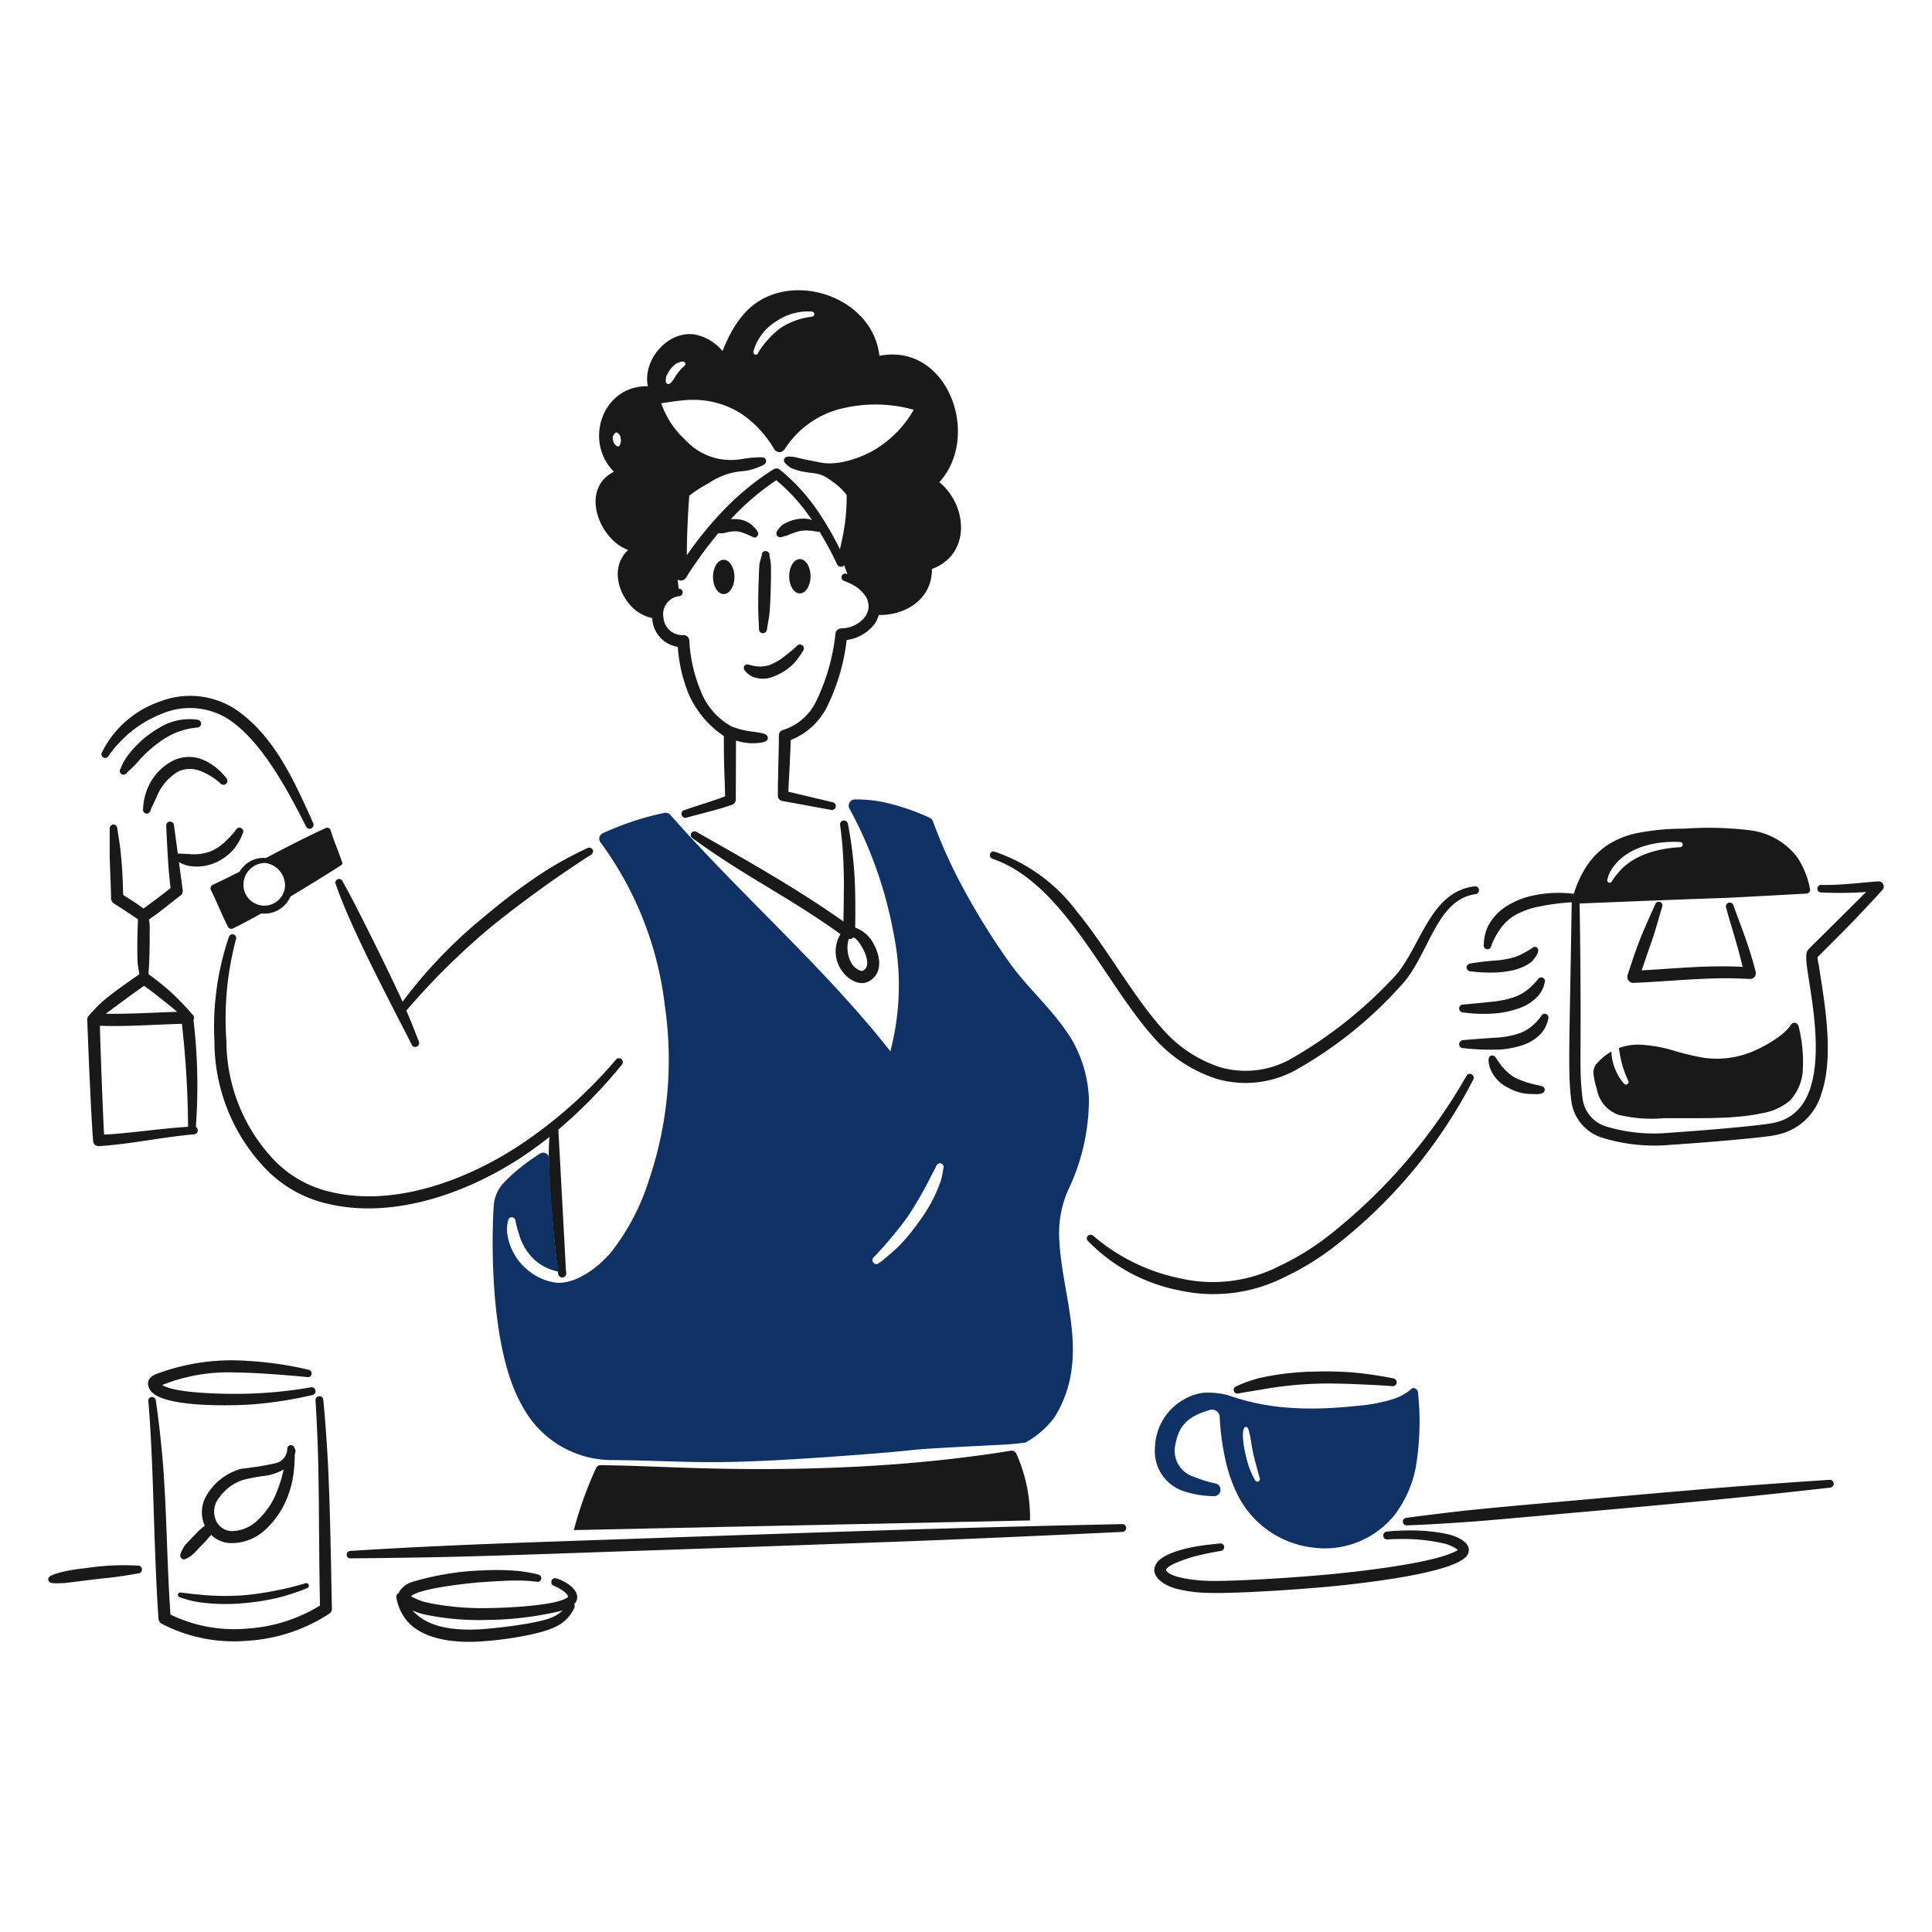<svg viewBox="0 0 400 400" xmlns="http://www.w3.org/2000/svg" id="Coffee-Tea-1--Streamline-Brooklyn.svg" height="400" width="400"><desc>Coffee Tea 1 Streamline Illustration: https://streamlinehq.com</desc><path d="M166.132 133.616a0.816 0.816 0 0 0 -1.148 0.128 28.24 28.24 0 0 1 -2.248 1.882 12.2 12.2 0 0 1 -3.478 2.088 6.4 6.4 0 0 1 -3.348 0.112c-0.942 -0.176 -1.418 -0.532 -1.818 0.08 -0.47 0.74 0.852 1.732 1.564 2.136a5.716 5.716 0 0 0 4.4 0.064 11.758 11.758 0 0 0 4.29 -2.742 16.612 16.612 0 0 0 1.912 -2.616 0.8 0.8 0 0 0 -0.126 -1.132Z" fill="#191919" stroke-width="1"></path><path d="M157.742 114.83c-0.16 0.638 -0.352 1.212 -0.48 1.85a2.134 2.134 0 0 0 -0.048 0.558c-0.078 0.734 -0.078 1.484 -0.11 2.232 -0.08 2.152 -0.128 4.322 -0.128 6.474 0 0.574 0.048 1.164 0.048 1.722 0.032 0.876 0.112 1.722 0.112 2.6a0.824 0.824 0 0 0 1.642 0.112c0.19 -1.244 0.446 -2.47 0.574 -3.714 0.064 -0.83 0.096 -1.658 0.142 -2.488 0.08 -2.168 0.16 -4.336 0.128 -6.49a8.698 8.698 0 0 0 -0.048 -1.116c-0.08 -0.574 -0.2 -1.084 -0.27 -1.674a0.8 0.8 0 0 0 -0.766 -0.8 0.736 0.736 0 0 0 -0.8 0.732" fill="#191919" stroke-width="1"></path><path d="M149.83 115.89c1.228 0 2.234 1.6 2.234 3.554s-1 3.556 -2.234 3.556 -2.216 -1.6 -2.216 -3.556 1 -3.554 2.216 -3.554" fill="#191919" stroke-width="1"></path><path d="M165.6 115.748c1.226 0 2.216 1.6 2.216 3.556s-1 3.556 -2.216 3.556 -2.218 -1.6 -2.218 -3.556 1 -3.556 2.218 -3.556" fill="#191919" stroke-width="1"></path><path d="M22.462 156.53a24.162 24.162 0 0 1 11.448 -8.912 14.832 14.832 0 0 1 13.664 1.466c6.762 4.632 12.094 14.722 15.8 22.052a0.8 0.8 0 0 0 1.084 0.366 0.838 0.838 0 0 0 0.4 -1.068c-3.648 -8.046 -7.766 -17.764 -15.832 -23.4a17.222 17.222 0 0 0 -15.96 -1.77 21 21 0 0 0 -11.96 10.508 0.78 0.78 0 0 0 0.32 1.068 0.764 0.764 0 0 0 1.036 -0.304" fill="#191919" stroke-width="1"></path><path d="M31.15 167.828c0.4 -1.062 0.858 -1.85 1.308 -2.902a10.642 10.642 0 0 1 4.4 -5.166 5.694 5.694 0 0 1 4.45 -0.2 13.234 13.234 0 0 1 4.352 2.662 0.818 0.818 0 0 0 1.2 -1.116 12.306 12.306 0 0 0 -4.72 -3.762 7.508 7.508 0 0 0 -6.346 0.16A11.244 11.244 0 0 0 30.258 164a12.6 12.6 0 0 0 -0.638 3.508 0.818 0.818 0 0 0 0.6 0.926 0.788 0.788 0 0 0 0.924 -0.6" fill="#191919" stroke-width="1"></path><path d="M26.23 160.058c0.75 -0.834 1.126 -0.958 2.328 -2.36a26.214 26.214 0 0 1 5.66 -4.88 15.182 15.182 0 0 1 6.57 -2.184 0.816 0.816 0 0 0 0.844 -0.782 0.8 0.8 0 0 0 -0.764 -0.844 11.914 11.914 0 0 0 -7.878 1.658 21.758 21.758 0 0 0 -6.298 5.454 11.56 11.56 0 0 0 -1.754 3.076 0.752 0.752 0 0 0 0.2 1.068 0.8 0.8 0 0 0 1.084 -0.2" fill="#191919" stroke-width="1"></path><path d="M122.702 175.892a0.822 0.822 0 0 0 -1.086 -0.302c-4.988 2.37 -10.842 5.362 -21.668 14.444a99.878 99.878 0 0 0 -16.6 17.356c-1.616 -3.662 -9.52 -19.874 -12.434 -24.942a0.764 0.764 0 0 0 -1 -0.4 0.744 0.744 0 0 0 -0.4 1.02c3.258 9.562 12.178 26.128 15.722 33.214a0.76 0.76 0 0 0 1.036 0.414 0.8 0.8 0 0 0 0.446 -1.068c-1.9 -4.844 -1.156 -3 -2.584 -6.4a148.2 148.2 0 0 1 17.452 -17.26 238.166 238.166 0 0 1 20.8 -15.02 0.82 0.82 0 0 0 0.316 -1.056Z" fill="#191919" stroke-width="1"></path><path d="M205.496 177.8c6.38 2.2 11.356 7.166 15.6 12.454 6.266 7.904 11.66 17.6 17.38 24.092a29.346 29.346 0 0 0 13.49 9.04 21.564 21.564 0 0 0 16.168 -1.77 85.336 85.336 0 0 0 22.784 -18.542c5.172 -6.478 6.722 -16.838 14.59 -17.954a0.778 0.778 0 0 0 0.686 -0.91 0.756 0.756 0 0 0 -0.862 -0.7c-9.058 1.032 -11.012 11.914 -16.136 18.16a90.174 90.174 0 0 1 -22.2 17.714 19.134 19.134 0 0 1 -14.366 1.58 27.034 27.034 0 0 1 -12.262 -8.292c-5.77 -6.486 -11.658 -17.024 -17.412 -23.948a35.38 35.38 0 0 0 -17.044 -12.4 0.75 0.75 0 0 0 -0.942 0.51 0.784 0.784 0 0 0 0.51 0.972" fill="#191919" stroke-width="1"></path><path d="M318.2 196.2c-0.6 -0.434 -0.848 0.07 -1.8 0.6 -0.542 0.326 -0.784 0.43 -0.988 0.542a9.55 9.55 0 0 1 -2.76 1.068 20.754 20.754 0 0 1 -2.854 0.448 49.626 49.626 0 0 0 -5.356 0.622 0.852 0.852 0 0 0 -0.8 0.844 0.836 0.836 0 0 0 0.876 0.782 31.444 31.444 0 0 0 5.486 0.222 19.46 19.46 0 0 0 3.236 -0.446 9.816 9.816 0 0 0 3.524 -1.514 5.696 5.696 0 0 0 0.6 -0.526c0.614 -0.724 1.576 -2.066 0.836 -2.642Z" fill="#191919" stroke-width="1"></path><path d="M319.4 202.432a0.8 0.8 0 0 0 -1.036 0.382 15.4 15.4 0 0 1 -1.754 1.818 9.952 9.952 0 0 1 -3.284 1.866 20.63 20.63 0 0 1 -3.556 0.8c-0.566 0.084 -5.228 0.552 -6.8 0.684a0.814 0.814 0 1 0 -0.048 1.626 29.42 29.42 0 0 0 7.142 0.16 18.9 18.9 0 0 0 4.068 -0.892 9.856 9.856 0 0 0 4.16 -2.504 6.05 6.05 0 0 0 1.514 -2.918 0.76 0.76 0 0 0 -0.406 -1.022Z" fill="#191919" stroke-width="1"></path><path d="M320.076 209.936a0.758 0.758 0 0 0 -0.988 0.43 11.4 11.4 0 0 1 -1.786 1.96 8.524 8.524 0 0 1 -3.444 1.834 18.48 18.48 0 0 1 -3.764 0.654c-0.104 0.01 -4.044 0.244 -7.2 0.542a0.856 0.856 0 0 0 -0.8 0.846 0.816 0.816 0 0 0 0.83 0.8 51.16 51.16 0 0 0 7.366 0.304 18.898 18.898 0 0 0 4.29 -0.718 9.44 9.44 0 0 0 4.432 -2.55 6.6 6.6 0 0 0 1.53 -3.078 0.788 0.788 0 0 0 -0.466 -1.024Z" fill="#191919" stroke-width="1"></path><path d="M225.258 256.938a35.916 35.916 0 0 0 18.988 10.236 32.514 32.514 0 0 0 21.6 -2.71 55.73 55.73 0 0 0 11.034 -6.856 103.586 103.586 0 0 0 28.174 -34.154 0.8 0.8 0 0 0 -1.4 -0.764 113.952 113.952 0 0 1 -28.316 32.942 54.146 54.146 0 0 1 -10.556 6.536 30.144 30.144 0 0 1 -20.042 2.584 39.894 39.894 0 0 1 -18.416 -8.914 0.758 0.758 0 0 0 -1.068 0.016 0.708 0.708 0 0 0 0 1.084" fill="#191919" stroke-width="1"></path><path d="M180.938 195.546a6.906 6.906 0 0 0 -3.88 -3.498c0.04 -3.48 0.062 -6.84 -0.11 -10.176a82.838 82.838 0 0 0 -1.4 -11.32 0.87 0.87 0 0 0 -0.974 -0.67 0.82 0.82 0 0 0 -0.638 0.958 77.304 77.304 0 0 1 0.718 8.864c0.08 1.786 0.08 3.572 0.048 5.374 0 1.882 -0.048 3.778 -0.08 5.708 -10.274 -7.318 -23 -14.31 -30.4 -18.544a0.8 0.8 0 0 0 -1.1 0.24 0.76 0.76 0 0 0 0.254 1.052c10.692 7.85 19.554 11.922 30.64 19.87a6.894 6.894 0 0 0 0.264 7.562c1.184 1.74 3.574 3.238 5.486 2.264 2.902 -1.458 2.68 -4.896 1.172 -7.684Zm-2.28 5.42c-0.6 0.298 -1.878 -0.782 -2.25 -1.338a6.518 6.518 0 0 1 -0.696 -5.2 1.256 1.256 0 0 0 0.662 -0.124 1.2 1.2 0 0 0 0.338 -0.25 3.906 3.906 0 0 1 0.718 0.56 7.78 7.78 0 0 1 0.94 1.308c0.972 1.598 1.944 4.228 0.288 5.044Z" fill="#191919" stroke-width="1"></path><path d="M317.818 224.544a17.942 17.942 0 0 1 -4.322 -1.514 10.886 10.886 0 0 1 -3.364 -3.4c-0.486 -0.726 -0.764 -1.266 -1.4 -1.07 -0.746 0.24 -0.6 1.21 -0.27 2.472a7.342 7.342 0 0 0 3.8 4.178 9.736 9.736 0 0 0 4.672 1.292c1.536 0.07 2.82 0.11 2.886 -0.862 -0.01 -0.802 -0.72 -0.788 -2.002 -1.096Z" fill="#191919" stroke-width="1"></path><path d="M360.8 200.184c-0.318 -1.324 -0.67 -2.648 -1.02 -3.954 -0.766 -2.76 -1.658 -5.518 -2.4 -8.308a0.778 0.778 0 0 1 0.51 -1.02 0.8 0.8 0 0 1 1 0.542c0.958 2.726 2.042 5.422 2.95 8.148 0.622 1.866 1.18 3.73 1.658 5.628a1.2 1.2 0 0 1 -0.254 1.052 1.224 1.224 0 0 1 -0.988 0.414 87.29 87.29 0 0 0 -9.568 -0.03c-4.8 0.2 -9.6 0.636 -14.478 0.844a1.216 1.216 0 0 1 -1.036 -0.494 1.316 1.316 0 0 1 -0.2 -1.132c0.814 -2.504 1.644 -5 2.6 -7.462 0.478 -1.212 1 -2.4 1.53 -3.62s1.068 -2.376 1.6 -3.572a0.774 0.774 0 0 1 1 -0.478 0.752 0.752 0 0 1 0.43 1c-0.6 2 -1.148 4.018 -1.786 6.012 -0.286 0.892 -0.6 1.77 -0.924 2.662 -0.526 1.484 -1 2.982 -1.532 4.482 4.29 -0.224 8.5 -0.59 12.724 -0.75 2.728 -0.096 5.438 -0.112 8.2 0.032" fill="#191919" stroke-width="1"></path><path d="M49.944 171.452a0.768 0.768 0 0 0 -1.068 0.336 12.82 12.82 0 0 1 -0.94 1.116 15.566 15.566 0 0 1 -1.436 1.466 10 10 0 0 1 -2.758 1.834 9.642 9.642 0 0 1 -4.48 0.622c-2.35 -0.094 -2.142 -0.13 -2.45 -0.102l-0.788 -5.87a0.822 0.822 0 0 0 -0.892 -0.75 0.8 0.8 0 0 0 -0.718 0.878c0.128 2.726 0.256 5.452 0.446 8.178 0.112 1.58 0.272 3.158 0.448 4.72 -1.4 1.084 -2.8 2.184 -4.258 3.236 -0.43 0.336 -0.862 0.654 -1.356 0.974 -0.478 -0.352 -0.956 -0.686 -1.418 -1.02 -0.926 -0.6 -1.866 -1.2 -2.774 -1.786 -0.08 -2.696 -0.16 -5.39 -0.448 -8.068 -0.102 -1.554 -0.326 -2.712 -0.78 -5.788a0.8 0.8 0 0 0 -0.846 -0.718 0.816 0.816 0 0 0 -0.716 0.83l0 5.818c0.078 2.886 0.238 5.774 0.286 8.658a1.2 1.2 0 0 0 0.59 1.038c0.908 0.588 1.834 1.164 2.726 1.77 0.778 0.504 1.532 1 2.262 1.542v0.014c-0.092 1.016 -0.234 7.314 -0.064 9.11 0.078 0.674 0.2 1.4 0.35 2.216 -2.6 1.8 -5.2 3.576 -7.6 5.614 -0.286 0.272 -0.59 0.558 -0.924 0.846 -0.144 0.148 -2.02 2.144 -2.118 2.326a1.266 1.266 0 0 0 -0.158 0.616c0.23 6.058 0.748 19.04 1.21 25.082a1.144 1.144 0 0 0 1.2 1.1c6.314 -0.37 13.346 -1.9 19.708 -2.44a0.8 0.8 0 0 0 0.766 -0.86 0.754 0.754 0 0 0 -0.4 -0.654 115.732 115.732 0 0 0 -0.486 -22.152 0.848 0.848 0 0 0 -0.108 -1 55.138 55.138 0 0 0 -4.416 -4.64 53.826 53.826 0 0 0 -4.788 -3.852c0.024 -0.454 0.046 -0.878 0.074 -1.284 0.072 -0.84 0.21 -5.076 0.16 -7.366a11.16 11.16 0 0 0 -0.142 -2.67c0.838 -0.57 1.644 -1.154 2.426 -1.762 1.356 -1.052 2.71 -2.136 4.082 -3.19a1.168 1.168 0 0 0 0.478 -1.132l-0.778 -5.8a6.956 6.956 0 0 0 1.862 0.74 9.4 9.4 0 0 0 5.836 -0.702 10.556 10.556 0 0 0 3.454 -2.48 9.228 9.228 0 0 0 0.75 -0.974 11.85 11.85 0 0 0 1.308 -2.518 0.774 0.774 0 0 0 -0.314 -1.102Zm-28.4 63.446c-0.298 -5.858 -0.712 -16.71 -0.862 -22.53 5.142 0.224 11.432 -0.25 16.98 -0.4a201.9 201.9 0 0 1 1.276 21.318c-5.634 0.35 -13.002 1.456 -17.398 1.612Zm12.496 -27.578c0.894 0.72 1.8 1.44 2.668 2.168 -4.786 0.152 -10.096 0.476 -14.834 0.4 0.332 -0.222 0.616 -0.442 0.926 -0.664 2.312 -1.738 4.64 -3.46 7.032 -5.118 1.398 0.982 2.8 2.094 4.204 3.214Z" fill="#191919" stroke-width="1"></path><path d="M33.578 286.75c2.944 1.904 14.894 1.946 18.926 1.754a89.8 89.8 0 0 0 11.864 -1.276 0.776 0.776 0 0 1 0.924 0.638 0.756 0.756 0 0 1 -0.6 0.958 84.172 84.172 0 0 1 -12.086 1.912c-3.816 0.312 -17.718 0.742 -21.062 -2.4a2.982 2.982 0 0 1 -0.894 -1.674 1.75 1.75 0 0 1 0.528 -1.45 3.308 3.308 0 0 1 1.052 -0.686 44.358 44.358 0 0 1 19.164 -2.758 72.564 72.564 0 0 1 12.47 1.818 0.762 0.762 0 0 1 0.638 0.892 0.732 0.732 0 0 1 -0.846 0.638c-3.64 -0.374 -11.18 -0.956 -14.828 -0.956a36.944 36.944 0 0 0 -15.25 2.59Z" fill="#191919" stroke-width="1"></path><path d="M61.022 299.922a0.834 0.834 0 0 0 -0.766 -0.718 0.748 0.748 0 0 0 -0.782 0.75 3.108 3.108 0 0 1 -2.47 3 62.882 62.882 0 0 1 -7 1.132 11.968 11.968 0 0 0 -7.368 5.74 6.786 6.786 0 0 0 -0.236 6.06 14.4 14.4 0 0 0 -1.416 1.2c-1.29 1.384 -2.28 2.286 -2.854 3.094 -0.096 0.16 -0.2 0.318 -0.304 0.51 -0.444 0.89 -0.756 1.548 -0.222 1.962 0.422 0.448 1.13 0.05 2.072 -0.622 0.2 -0.144 0.334 -0.32 0.542 -0.478 1.898 -2.024 1.786 -1.826 3.51 -3.78a6 6 0 0 0 3.756 1.7 10.244 10.244 0 0 0 7.286 -2.614 18.144 18.144 0 0 0 5.088 -7.846 21.77 21.77 0 0 0 0.716 -2.662 29.6 29.6 0 0 0 0.448 -5.15c0.048 -0.2 0.094 -0.4 0.142 -0.622a0.786 0.786 0 0 0 -0.142 -0.656Zm-2.712 6.044a35.02 35.02 0 0 1 -1.354 3.762 16.154 16.154 0 0 1 -3.844 5.23 7.874 7.874 0 0 1 -4.464 2 3.722 3.722 0 0 1 -3.73 -1.752 4.6 4.6 0 0 1 0.6 -5.31 9.528 9.528 0 0 1 5.086 -3.572 39.89 39.89 0 0 1 3.97 -0.734 11.182 11.182 0 0 0 4.176 -1.356c-0.15 0.584 -0.312 1.166 -0.44 1.732Z" fill="#191919" stroke-width="1"></path><path d="M66.248 332.418q-0.12 -6.148 -0.16 -12.292c-0.048 -4.306 -0.048 -8.626 -0.128 -12.948q-0.096 -8.61 -0.638 -17.236a0.8 0.8 0 0 1 0.766 -0.86 0.754 0.754 0 0 1 0.846 0.748c0.558 5.756 0.924 11.528 1.148 17.3 0.174 4.322 0.286 8.642 0.366 12.98 0.128 4.304 0.16 8.626 0.272 12.946a1.2 1.2 0 0 1 -0.558 1.052 34.768 34.768 0 0 1 -17.062 5.6 32.382 32.382 0 0 1 -17.65 -3.54 1.314 1.314 0 0 1 -0.638 -1.02c-0.558 -8.26 -0.8 -16.8 -1.084 -25.288 -0.112 -3.62 -0.24 -7.224 -0.43 -10.8 -0.16 -3.012 -0.32 -6 -0.59 -8.96a0.752 0.752 0 0 1 0.652 -0.862 0.816 0.816 0 0 1 0.894 0.67c0.638 4.418 1.148 8.946 1.514 13.522 0.176 2.088 0.272 4.2 0.4 6.33 0.414 8.2 0.558 16.502 1.132 24.522a30.14 30.14 0 0 0 15.624 2.918 32.876 32.876 0 0 0 15.324 -4.784" fill="#191919" stroke-width="1"></path><path d="M72.584 322.64s5.868 -0.032 15.354 -0.2c3.046 -0.048 6.474 -0.126 10.238 -0.238 10.842 -0.304 24.252 -0.8 38.362 -1.276 11.368 -0.382 23.2 -0.8 34.488 -1.212 8.068 -0.286 15.834 -0.558 23.024 -0.844 22.132 -0.91 38.316 -1.706 38.316 -1.706a0.8 0.8 0 1 0 -0.016 -1.612s-16.248 0.32 -38.38 0.958c-7.19 0.19 -14.956 0.462 -23.04 0.716 -11.272 0.384 -23.104 0.782 -34.504 1.18 -14.094 0.496 -27.488 0.926 -38.314 1.372 -3.78 0.16 -7.224 0.318 -10.254 0.462 -9.486 0.478 -15.322 0.862 -15.322 0.862a0.8 0.8 0 0 0 -0.766 0.8 0.774 0.774 0 0 0 0.814 0.75" fill="#191919" stroke-width="1"></path><path d="M291.294 315.812c1.548 -0.086 3.188 -0.05 14.046 -0.812 5.948 -0.48 13.314 -1.164 21.032 -1.85 6.234 -0.542 12.724 -1.132 18.926 -1.706 4.384 -0.414 8.674 -0.8 12.6 -1.2 12.118 -1.212 21 -2.248 21 -2.248a0.818 0.818 0 0 0 0.75 -0.878 0.8 0.8 0 0 0 -0.876 -0.732s-8.914 0.558 -21.08 1.514c-3.922 0.302 -8.2 0.686 -12.644 1.068 -6.2 0.526 -12.676 1.116 -18.91 1.674 -7.716 0.686 -15.084 1.324 -21 1.93s-14.2 1.704 -14 1.69a0.74 0.74 0 0 0 -0.686 0.844 0.766 0.766 0 0 0 0.846 0.702" fill="#191919" stroke-width="1"></path><path d="M115.224 326.8a0.81 0.81 0 1 0 -0.526 1.532c0.8 0.306 2.918 1.48 2.918 2.278 -2.034 1.926 -13.95 2.316 -16.758 2.33a56.412 56.412 0 0 1 -12.388 -1.132 12.252 12.252 0 0 1 -3.364 -1.324c1.654 -1.65 12.44 -2.788 14.988 -2.934 1.83 -0.13 4.82 -0.318 6.648 -0.318a31.22 31.22 0 0 1 4.4 0.254 0.762 0.762 0 0 0 0.91 -0.6 0.784 0.784 0 0 0 -0.638 -0.908 29.496 29.496 0 0 0 -4.56 -0.766 52.548 52.548 0 0 0 -6.888 -0.08 57.53 57.53 0 0 0 -14.94 2.488 5.028 5.028 0 0 0 -2.296 1.8 2.41 2.41 0 0 0 -0.162 0.4 0.832 0.832 0 0 0 -0.502 0.936 10.212 10.212 0 0 0 1.642 4.082 8.482 8.482 0 0 0 1.244 1.468c3.186 2.982 8.384 3.676 12.708 3.618 4.2 -0.052 13.93 -1.264 17.6 -3.236a7.886 7.886 0 0 0 3.636 -3.78 0.842 0.842 0 0 0 -0.026 -0.782 2.472 2.472 0 0 0 0.354 -0.436c1.222 -2.112 -1.72 -4.174 -4 -4.89Zm-0.886 8.044c-3.098 1.376 -12.6 2.374 -15.036 2.488 -4.316 0.224 -9.458 -0.096 -12.772 -2.838a11.75 11.75 0 0 1 -1.134 -1.064 14.586 14.586 0 0 0 2.436 0.816 55.502 55.502 0 0 0 13.074 1.148 69.4 69.4 0 0 0 15.586 -1.952 7.4 7.4 0 0 1 -2.154 1.392Z" fill="#191919" stroke-width="1"></path><path d="M29.386 324.91a0.776 0.776 0 0 0 -0.844 -0.766 52 52 0 0 0 -10.8 0.528 35.246 35.246 0 0 0 -5.438 0.924c-1.544 0.486 -2.442 0.738 -2.296 1.5s0.914 0.758 3.094 0.668c0.688 -0.022 4.172 -0.504 5.628 -0.668 4.37 -0.548 3.658 -0.276 9.886 -1.34a0.764 0.764 0 0 0 0.77 -0.846Z" fill="#191919" stroke-width="1"></path><path d="M301.848 320.906a7.562 7.562 0 0 0 -3.108 -1.388 36.4 36.4 0 0 0 -5.692 -0.814 50.24 50.24 0 0 0 -5.756 0.016 0.816 0.816 0 1 1 -0.128 -1.626 49.682 49.682 0 0 1 5.962 -0.222 35.47 35.47 0 0 1 6 0.636c1.678 0.3 4.346 1.218 4.896 2.824a2 2 0 0 1 -0.48 1.96c-3.27 3.556 -22.15 5.57 -26.962 6.06 -7.088 0.72 -21.69 1.682 -27.122 1.418a28.186 28.186 0 0 1 -6 -0.86c-2.518 -0.706 -5.346 -2.56 -4.21 -4.896 0.986 -2.162 5.4 -3.242 7.734 -3.714 1.99 -0.374 3.314 -0.508 5.58 -0.734a0.776 0.776 0 0 1 0.892 0.654 0.8 0.8 0 0 1 -0.684 0.876c-3.4 0.6 -4.416 0.886 -5.358 1.116 -1.088 0.294 -5.8 1.728 -6 2.838 0.744 1.67 6.336 2.14 8.164 2.232 5.118 0.228 19.48 -0.708 26.74 -1.434 5.062 -0.506 21.216 -2.248 25.532 -4.942Z" fill="#191919" stroke-width="1"></path><path d="M256.46 288.492c1.062 -0.226 3.926 -0.656 4.72 -0.8a78.154 78.154 0 0 1 11.034 -1.2c2.678 -0.096 5.358 -0.032 7.988 0.064 1.928 0.076 6.2 0.266 8.052 0.43a0.84 0.84 0 0 0 0.924 -0.702 0.856 0.856 0 0 0 -0.716 -0.908 78.17 78.17 0 0 0 -8.084 -1.2 70.94 70.94 0 0 0 -8.26 -0.2 56.152 56.152 0 0 0 -11.464 1.356 29.082 29.082 0 0 0 -4.672 1.674 0.8 0.8 0 0 0 -0.526 0.972 0.784 0.784 0 0 0 1 0.51" fill="#191919" stroke-width="1"></path><path d="M372.374 212.46a0.878 0.878 0 0 0 -1.612 -0.272c-1.412 2.354 -6.328 5 -8.864 5.884a19.27 19.27 0 0 1 -9.088 0.94 52.22 52.22 0 0 1 -6.362 -1.514 28.84 28.84 0 0 0 -6.888 -1.212 11.848 11.848 0 0 0 -4.366 0.682 21.674 21.674 0 0 0 1.894 6.762 0.52 0.52 0 0 1 -0.128 0.734 0.54 0.54 0 0 1 -0.748 -0.128 10.918 10.918 0 0 1 -2.6 -6.63 12.294 12.294 0 0 0 -2.948 2.4 2.918 2.918 0 0 0 -0.766 2.074 16.45 16.45 0 0 0 0.718 3.332 6.862 6.862 0 0 0 4.512 5.31 29.304 29.304 0 0 0 9.4 0.686c7.772 -0.012 14.654 0.188 20.042 -0.99a11.95 11.95 0 0 0 6.06 -2.694 10.084 10.084 0 0 0 2.614 -6.122 30.132 30.132 0 0 0 -0.87 -9.242Z" fill="#191919" stroke-width="1"></path><path d="M389.892 183.078a1.03 1.03 0 0 0 -1 -0.6c-3.692 0.256 -8 0.838 -11.8 0.734a0.782 0.782 0 0 0 -0.08 1.562 80.296 80.296 0 0 0 9.36 -0.096c-1.8 1.766 0.954 -0.922 -11.926 11.832a1.956 1.956 0 0 0 -0.464 1.212 12.172 12.172 0 0 0 0.112 2.248c0.526 4.416 2.648 13.966 1.516 21.78 -0.766 5.246 -3 9.726 -8.642 10.778 -3.436 0.62 -13.928 1.498 -21.366 2a34.086 34.086 0 0 1 -13.028 -1.292 6.968 6.968 0 0 1 -4.894 -5.6c-0.884 -7.068 -0.106 -7.498 -0.638 -40.574 41.558 -1.708 20.262 -0.6 46.96 -2.054a0.784 0.784 0 0 0 0.766 -0.8 17.182 17.182 0 0 0 -1.8 -5.246 10.288 10.288 0 0 0 -1.768 -2.562 14.674 14.674 0 0 0 -8.514 -4.45 70.104 70.104 0 0 0 -13.936 -0.382 50.102 50.102 0 0 0 -9.87 0.926 18.03 18.03 0 0 0 -6.362 2.662 15.9 15.9 0 0 0 -4.32 4.624 23.476 23.476 0 0 0 -2.362 5.28 25.122 25.122 0 0 0 -8.388 0.344 16.374 16.374 0 0 0 -5 1.898 10.8 10.8 0 0 0 -4.32 4.354 9.372 9.372 0 0 0 -0.926 3.922 0.78 0.78 0 1 0 1.532 0.286 14.552 14.552 0 0 1 1.53 -3.012 9.818 9.818 0 0 1 3.428 -3.382 16.256 16.256 0 0 1 4.322 -1.642 47.926 47.926 0 0 1 7.39 -1.02c-0.442 29.71 -0.836 35.382 -0.072 41.132a9.18 9.18 0 0 0 6.346 7.6 36.698 36.698 0 0 0 14.046 1.498c5 -0.318 18.756 -1.4 21.686 -2a12.12 12.12 0 0 0 9.71 -8.674c2.854 -8.308 0.256 -20.664 -0.51 -26.292a12.748 12.748 0 0 1 -0.318 -1.88c4.278 -4.362 6.782 -6.614 13.44 -13.938a1.012 1.012 0 0 0 0.16 -1.176Zm-57.092 -1.028a6.764 6.764 0 0 1 1.292 -2.662c2.944 -4.016 8.738 -5.342 13.76 -5.056a0.534 0.534 0 0 1 0 1.068c-4.626 0.268 -9.6 1.56 -12.644 5.104a14.454 14.454 0 0 0 -1.482 1.944 0.518 0.518 0 0 1 -0.67 0.272 0.53 0.53 0 0 1 -0.256 -0.67Z" fill="#191919" stroke-width="1"></path><path d="M194.486 99.834c8.722 -9.6 1.738 -28.94 -12.422 -26.164 -1.116 -10.364 -13.362 -16.056 -22.53 -12.532 -5.2 2 -7.956 6.584 -9.948 11.542a9.876 9.876 0 0 0 -5.916 -3.458c-5.612 -0.686 -10.652 5.452 -9.536 10.746 -9.358 -0.2 -13.36 11.336 -7.03 17.698 -7.128 3.588 -3.094 14.032 2.95 16.2 -3.668 3.428 -2.234 9 1.132 12.15a8.722 8.722 0 0 0 3.866 1.96l0 0.22a6.236 6.236 0 0 0 5.278 5.726 31.318 31.318 0 0 0 2.4 10.108 20.562 20.562 0 0 0 7.138 8.37c0 1.628 0 3.254 0.032 4.88 0.064 2.534 0.158 5.054 0.238 7.574 -0.636 0.254 -1.276 0.494 -1.96 0.718 -2.17 0.748 -4.4 1.418 -6.522 2.168a0.766 0.766 0 0 0 -0.51 1.02 0.782 0.782 0 0 0 0.988 0.526c2.2 -0.622 4.45 -1.148 6.634 -1.786 0.972 -0.27 1.928 -0.574 2.886 -0.924a1.104 1.104 0 0 0 0.686 -1.022l0.042 -12.228a11.432 11.432 0 0 0 3.716 0.556c1.488 -0.072 2.87 -0.2 2.87 -1.068s-0.93 -1 -2.79 -1.292a17.772 17.772 0 0 1 -4.756 -1.134 14.254 14.254 0 0 1 -6.37 -7.4 31 31 0 0 1 -2.328 -10.348 1.2 1.2 0 0 0 -1.306 -1.148 3.916 3.916 0 0 1 -4.052 -3.572 3.77 3.77 0 0 1 3.302 -4.496 0.77 0.77 0 0 0 0.67 -0.846 0.736 0.736 0 0 0 -0.818 -0.684c-0.076 -0.63 -0.156 -1.262 -0.2 -1.896a1.248 1.248 0 0 0 0.34 0.154 1.212 1.212 0 0 0 1.354 -0.526 83.632 83.632 0 0 1 6.7 -9.222 6.062 6.062 0 0 0 1.456 -0.088A7.666 7.666 0 0 1 152.42 110a5.556 5.556 0 0 1 1.562 0.368c2.026 0.734 2.244 1.272 2.758 0.668 0.66 -0.658 -0.168 -1.466 -1.116 -2.374a4.728 4.728 0 0 0 -0.6 -0.432 5.496 5.496 0 0 0 -2.344 -0.732 7.482 7.482 0 0 0 -1.388 0 54 54 0 0 1 9.416 -8.066 37.15 37.15 0 0 1 6.952 7.6c0.154 0.214 0.292 0.438 0.444 0.656a5.022 5.022 0 0 0 -0.556 -0.184 6.514 6.514 0 0 0 -2.488 -0.016 7.936 7.936 0 0 0 -3.124 1.228 2.214 2.214 0 0 0 -0.302 0.286c-0.682 0.772 -1.156 1.378 -0.718 1.914 0.33 0.496 0.946 0.278 1.546 0.08a3.916 3.916 0 0 0 0.686 -0.2 13.786 13.786 0 0 1 2.36 -0.83 7.502 7.502 0 0 1 1.674 -0.128c0.366 0.034 0.686 0.016 1.052 0.08 0.654 0.094 1.08 0.27 1.426 0.142a73.746 73.746 0 0 1 3.638 6.74 0.92 0.92 0 0 0 0.924 0.542 0.86 0.86 0 0 0 0.56 -0.336c0.19 0.624 0.442 1.236 0.676 1.85 -0.066 -0.018 -0.13 -0.044 -0.2 -0.062a0.784 0.784 0 0 0 -1 0.494 0.8 0.8 0 0 0 0.478 0.972 14.458 14.458 0 0 1 2.36 1.134 6.4 6.4 0 0 1 1.738 1.562 3.75 3.75 0 0 1 0.224 4.814 6.38 6.38 0 0 1 -4.88 2.328 1.228 1.228 0 0 0 -1.2 1.068 42.4 42.4 0 0 1 -4.052 14.128 11.366 11.366 0 0 1 -6.744 5.82 1.186 1.186 0 0 0 -0.924 1.164c0 2.902 -0.128 5.8 -0.16 8.706 -0.048 1.26 -0.048 2.502 -0.048 3.762a1.102 1.102 0 0 0 0.846 1.068l10.156 1.866a0.81 0.81 0 1 0 0.368 -1.578l-9.2 -2.184c0.112 -2.616 0.288 -5.23 0.384 -7.846 0.048 -0.956 0.096 -1.912 0.096 -2.854a14.286 14.286 0 0 0 7.43 -6.696 42.05 42.05 0 0 0 4.162 -14.016 8.656 8.656 0 0 0 5.754 -3.284 6.296 6.296 0 0 0 0.904 -1.906c5.6 0.142 11.094 -3.386 10.986 -9.506 8.15 -3.01 7.402 -13.176 1.55 -17.976Zm-66.414 -7.416c-0.4 0.136 -0.904 -0.568 -1 -0.766a2.84 2.84 0 0 1 -0.2 -1.228c0.024 -0.164 0.4 -0.858 0.718 -0.876s0.814 0.6 0.844 0.748a8.074 8.074 0 0 1 0.128 0.942c-0.012 0.204 -0.14 1.076 -0.49 1.18ZM156 72.734a10.518 10.518 0 0 1 4.64 -6.156 11.568 11.568 0 0 1 7.414 -2.072 0.534 0.534 0 1 1 0 1.068 15.106 15.106 0 0 0 -6.49 2.36 18.736 18.736 0 0 0 -4.64 5.166 0.476 0.476 0 0 1 -0.636 0.288 0.536 0.536 0 0 1 -0.288 -0.654ZM137.93 78a6.14 6.14 0 0 1 1.898 -2.6 1.5 1.5 0 0 1 0.4 -0.222c0.562 -0.266 1.424 -0.576 1.626 0.016 0.144 0.42 -0.104 0.472 -0.876 1.242a12.168 12.168 0 0 0 -1.516 2.106 1.8 1.8 0 0 1 -0.2 0.27c-0.514 0.664 -0.75 0.75 -1.038 0.67 -0.5 -0.202 -0.412 -0.836 -0.294 -1.482Zm43.4 14.978c-3.132 1.896 -8.078 3.556 -11.626 2.746 -5 -0.956 -4.488 -0.986 -5.278 -1.116 -1.062 -0.138 -1.84 -0.164 -2.042 0.4 -0.276 0.6 0.276 1.058 1.148 1.738 0.128 0.08 0.272 0.144 0.4 0.2a10.2 10.2 0 0 0 2.04 0.638c3 0.634 3.634 -0.012 6.636 2.308a12.478 12.478 0 0 1 2.68 2.582v0.096a40.222 40.222 0 0 1 -0.512 6.84c-0.238 1.452 -0.558 2.902 -0.876 4.306a64.574 64.574 0 0 0 -4.56 -7.86 39.344 39.344 0 0 0 -7.924 -8.642 1.104 1.104 0 0 0 -1.244 -0.064 55.384 55.384 0 0 0 -11.304 9.486A74.668 74.668 0 0 0 142.2 114.96c0 -3.88 0.234 -8.834 0.51 -12.342a27.758 27.758 0 0 1 4 -2.566 14.362 14.362 0 0 1 7.246 -2.52 11.106 11.106 0 0 0 3.268 -0.892c0.838 -0.346 1.536 -0.6 1.372 -1.372 -0.2 -0.68 -0.658 -0.638 -2.582 -0.526 -0.952 0.044 -2.11 0.268 -2.904 0.366a12.678 12.678 0 0 1 -11.2 -4.018 18.1 18.1 0 0 1 -5 -7.6c1.324 -0.2 2.696 -0.416 4.05 -0.558a21.572 21.572 0 0 1 3.508 -0.128 18.332 18.332 0 0 1 9.2 2.982 22.474 22.474 0 0 1 6.62 7.214 1.31 1.31 0 0 0 1.1 0.6 1.282 1.282 0 0 0 1.068 -0.6 19.418 19.418 0 0 1 12.468 -8.562 29.348 29.348 0 0 1 14.256 0.4 22.916 22.916 0 0 1 -7.846 8.134Z" fill="#191919" stroke-width="1"></path><path d="M37.222 330.706a26.536 26.536 0 0 0 2.726 0.782c0.384 0.08 0.8 0.16 1.2 0.222a40 40 0 0 0 9.4 0.2 47.424 47.424 0 0 0 6.68 -1.036 35.766 35.766 0 0 0 3.844 -1.132c0.892 -0.288 1.738 -0.6 2.518 -0.942a0.49 0.49 0 0 0 0.32 -0.668 0.53 0.53 0 0 0 -0.67 -0.336c-0.846 0.256 -1.69 0.494 -2.52 0.702 -1.244 0.334 -2.534 0.6 -3.858 0.862a62.05 62.05 0 0 1 -6.426 0.924 52.156 52.156 0 0 1 -9.072 -0.128c-0.686 -0.08 -1.324 -0.112 -1.962 -0.2s-1.276 -0.142 -1.96 -0.238a0.524 0.524 0 0 0 -0.6 0.382 0.532 0.532 0 0 0 0.4 0.6" fill="#191919" stroke-width="1"></path><path d="M70.86 178.502h-0.032c-0.6 -1.786 -1.322 -3.524 -1.96 -5.31 -0.128 -0.43 -0.288 -0.876 -0.416 -1.322a0.73 0.73 0 0 0 -1.036 -0.416c-1.562 0.718 -3.14 1.468 -4.72 2.248 -2.562 1.28 -5.098 2.6 -7.636 3.938a5.682 5.682 0 0 0 -5.436 2.816c-1.84 0.938 -3.692 1.856 -5.566 2.734a0.8 0.8 0 0 0 -0.43 0.478 0.884 0.884 0 0 0 0.046 0.638c1 1.978 1.834 4.034 2.776 6.042 0.254 0.512 0.494 1.022 0.732 1.516a0.8 0.8 0 0 0 1.084 0.35c1.716 -0.842 3.732 -1.92 5.834 -3.098a5.84 5.84 0 0 0 6.036 -3.498c5.638 -3.362 10.486 -6.478 10.486 -6.478v-0.032a0.462 0.462 0 0 0 0.238 -0.606Zm-16.136 9a4.32 4.32 0 0 1 -4.32 -4.258 4.52 4.52 0 0 1 4.32 -4.576v-0.016a4.706 4.706 0 0 1 4.29 4.6 4.28 4.28 0 0 1 -4.29 4.254Z" fill="#191919" stroke-width="1"></path><path d="M293.57 288.2c-0.028 -0.468 -0.768 -1.164 -1.4 -0.6a10.788 10.788 0 0 1 -4.036 2.152 33.5 33.5 0 0 1 -7.078 1.308c-1.85 0.2 -3.636 0.35 -5.486 0.446a70 70 0 0 1 -8.2 -0.016 48.086 48.086 0 0 1 -13.284 -2.68 16.876 16.876 0 0 0 -4.476 -0.476 7.816 7.816 0 0 0 -1.642 0.24 11.826 11.826 0 0 0 -8.85 11.24 8.704 8.704 0 0 0 5.932 8.914 20.6 20.6 0 0 0 6.106 1.036 1.382 1.382 0 0 0 1.532 -1.148 1.342 1.342 0 0 0 -1.148 -1.5 25.238 25.238 0 0 1 -4.29 -1.338 5.636 5.636 0 0 1 -3.874 -6.8c0.78 -4.4 3.228 -5.892 7.114 -7.064a1.58 1.58 0 0 1 2.032 1.426 52.372 52.372 0 0 0 1.134 8.65 31.04 31.04 0 0 0 2.68 7.7 19.974 19.974 0 0 0 15.242 10.684 18.52 18.52 0 0 0 17.236 -6.824 23.908 23.908 0 0 0 4.306 -9.728 57.268 57.268 0 0 0 0.45 -15.622Zm-33.036 18.528a0.528 0.528 0 0 1 -0.686 -0.286c-0.19 -0.32 -0.35 -0.638 -0.526 -0.958 -0.222 -0.494 -0.43 -0.988 -0.638 -1.498a21.8 21.8 0 0 1 -0.748 -2.632 21.168 21.168 0 0 1 -0.6 -3.762v-0.494c0 -0.524 0.048 -1.642 0.6 -1.674 0.462 -0.032 0.612 0.654 0.716 1.244 0.36 1.152 0.4 2.51 0.846 4.336a24.22 24.22 0 0 0 0.638 2.52c0.128 0.494 0.24 1 0.4 1.514a7.89 7.89 0 0 0 0.288 1 0.584 0.584 0 0 1 -0.29 0.684Z" fill="#103164" stroke-width="1"></path><path d="M128.66 219.274a0.8 0.8 0 0 0 -1.132 0.112 95.534 95.534 0 0 1 -20.128 17.842c-11.112 7.276 -25.91 12.658 -38.858 9.566a23.442 23.442 0 0 1 -12.038 -6.872 35.984 35.984 0 0 1 -9.63 -24.364 63.932 63.932 0 0 1 2 -21.142 0.8 0.8 0 0 0 -0.526 -0.956 0.76 0.76 0 0 0 -0.956 0.51 58.122 58.122 0 0 0 -2.992 21.716 38.132 38.132 0 0 0 10.252 25.942 25.822 25.822 0 0 0 13.282 7.622c13.478 3.184 28.918 -2.142 40.724 -10.11 1.752 -1.182 3.456 -2.44 5.11 -3.756 -0.764 8.062 1.704 27.766 1.81 28.4a0.836 0.836 0 0 0 1.658 -0.2c-0.244 -3.23 0.6 11.38 -1.638 -29.71a100.868 100.868 0 0 0 13.166 -13.464 0.816 0.816 0 0 0 -0.104 -1.136Z" fill="#191919" stroke-width="1"></path><path d="m151.096 316.104 62.16 -1.312a32.668 32.668 0 0 0 -2.812 -13.788 1.162 1.162 0 0 0 -1.274 -0.638c-2.904 0.494 -6 0.924 -9.074 1.306 -6.92 0.878 -14.158 1.516 -21.4 1.914 -10.524 0.574 -21.03 0.686 -30.772 0.462 -5.07 -0.096 -10.906 -0.35 -16.472 -0.542 -2.438 -0.08 -4.846 -0.128 -7.078 -0.16a1.02 1.02 0 0 0 -0.926 0.528 78.09 78.09 0 0 0 -4.646 12.912Z" fill="#191919" stroke-width="1"></path><path d="M221.024 246.658a43.834 43.834 0 0 0 4.432 -19 26.45 26.45 0 0 0 -3.714 -12.692 47.878 47.878 0 0 0 -3.732 -5.056c-3 -3.618 -6.442 -6.952 -9.12 -10.762a146.8 146.8 0 0 1 -8.834 -14.08A107.318 107.318 0 0 1 193.136 170a1.282 1.282 0 0 0 -0.686 -0.702 46.8 46.8 0 0 0 -9.04 -3.11 27.076 27.076 0 0 0 -6.474 -0.67 1.216 1.216 0 0 0 -1.036 0.638 1.258 1.258 0 0 0 -0.048 1.228 86.2 86.2 0 0 1 9.12 25.688 53.744 53.744 0 0 1 -0.636 24.586c-3.8 -4.832 -7.878 -9.472 -12.086 -14 -10.986 -11.816 -22.834 -22.898 -33.468 -34.952a1.226 1.226 0 0 0 -1.164 -0.414 55.138 55.138 0 0 0 -6.57 1.754 62.7 62.7 0 0 0 -6.218 2.454 1.346 1.346 0 0 0 -0.734 0.846 1.286 1.286 0 0 0 0.24 1.068 70.8 70.8 0 0 1 13.314 33.834 77.484 77.484 0 0 1 -3.366 36.29 46.522 46.522 0 0 1 -7.956 14.956c-2.706 3.13 -7.6 6.728 -11.68 6a11.43 11.43 0 0 1 -5.292 -2.47 11.8 11.8 0 0 1 -4.2 -6.842 7.518 7.518 0 0 1 0.032 -3.444 0.766 0.766 0 0 1 1.53 0.032 23.526 23.526 0 0 0 0.766 2.838 11.538 11.538 0 0 0 3.46 5.47 10.57 10.57 0 0 0 4.162 2.088c0.2 0.046 0.384 0.086 0.58 0.122a26.662 26.662 0 0 1 -0.476 -2.988q-0.6 -5.094 -0.942 -10.22c-0.286 -3.43 -0.462 -6.858 -0.622 -10.27a1.12 1.12 0 0 0 -0.638 -1.036 1.186 1.186 0 0 0 -1.2 0.064 46.17 46.17 0 0 0 -4.88 3.556 33.546 33.546 0 0 0 -2.966 2.854 7.828 7.828 0 0 0 -1.706 3.97c-0.102 0.638 -1.914 28.326 5.836 41.8a21.074 21.074 0 0 0 19.118 11.274c16.8 0.218 18.822 1.11 43.704 -0.6 26.8 -1.896 9.022 -1.19 36.4 -2.568 1.69 -0.094 3.316 -0.222 5 -0.462a18.73 18.73 0 0 0 5.964 -5.166 24.254 24.254 0 0 0 3.6 -10.14c1.164 -8.53 -2.04 -17.636 -2.534 -26.182a22.442 22.442 0 0 1 1.68 -10.516Zm-25.69 -4.8c-0.16 0.846 -0.286 1.676 -0.51 2.504a31.038 31.038 0 0 1 -4.496 8.482 40.2 40.2 0 0 1 -3.8 4.704 32.446 32.446 0 0 1 -2.678 2.472c-0.6 0.526 -1.228 1.02 -1.882 1.498a0.8 0.8 0 0 1 -1.148 -0.096 0.822 0.822 0 0 1 0.08 -1.132c0.558 -0.558 1.068 -1.116 1.6 -1.706 0.766 -0.844 1.514 -1.722 2.248 -2.614 1.228 -1.468 2.424 -2.966 3.508 -4.56a82.85 82.85 0 0 0 4.8 -8.482c0.286 -0.528 0.558 -1.022 0.8 -1.548a0.824 0.824 0 0 1 1 -0.494 0.766 0.766 0 0 1 0.478 0.968Z" fill="#103164" stroke-width="1"></path></svg>